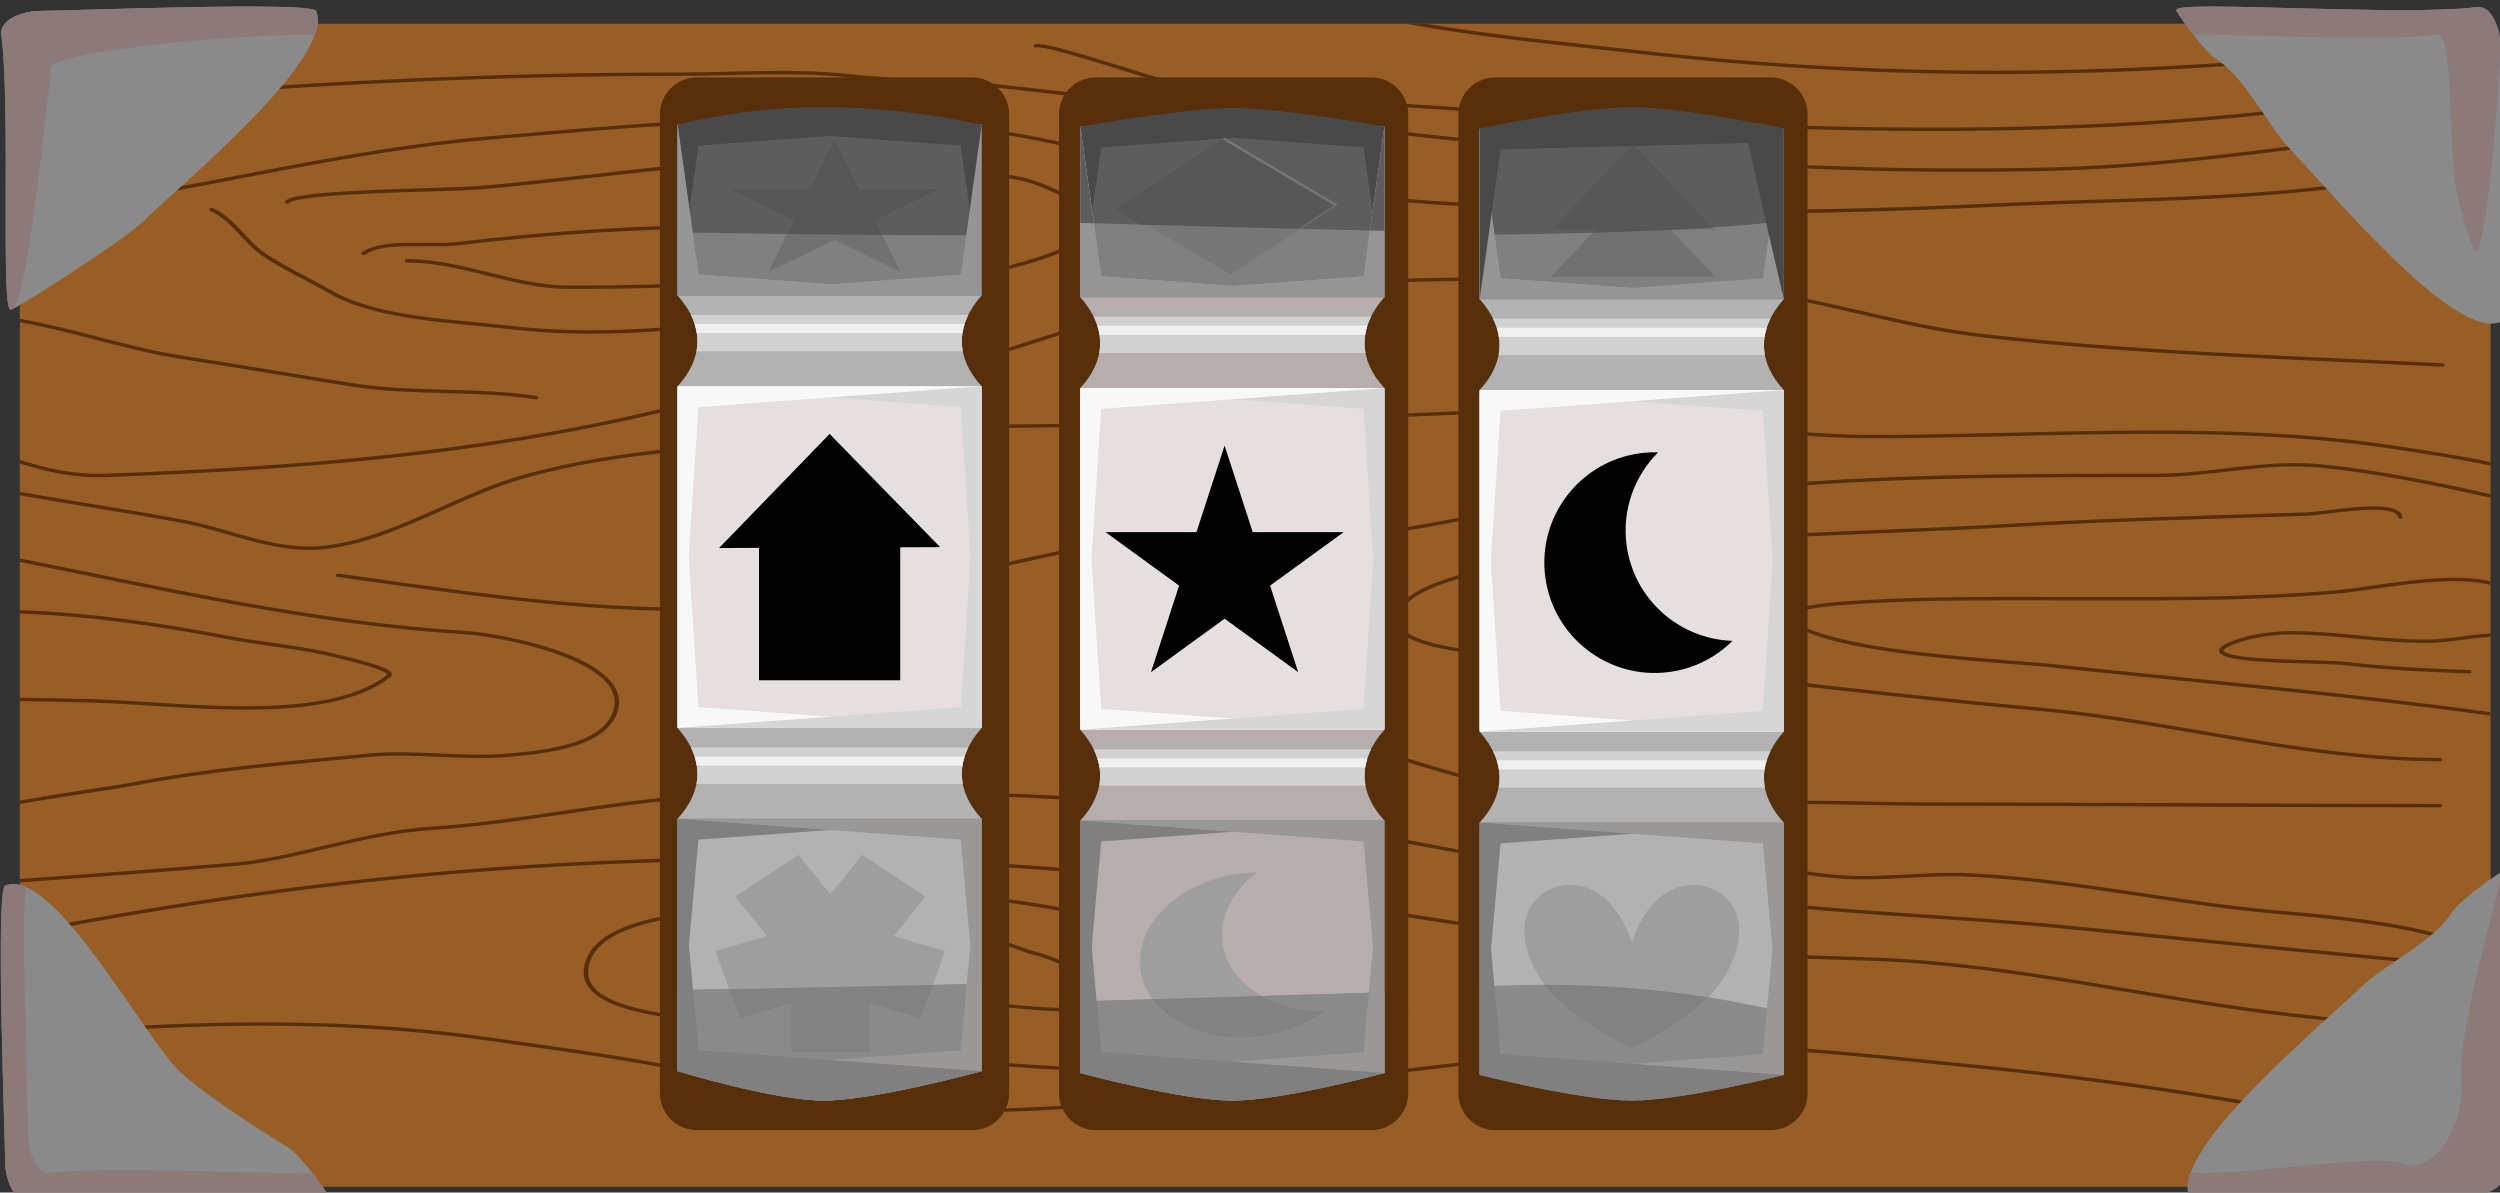 <?xml version="1.0" encoding="UTF-8" standalone="no"?>
<!-- Created with Inkscape (http://www.inkscape.org/) -->

<svg
   width="180.49mm"
   height="86.097mm"
   viewBox="0 0 180.49 86.097"
   version="1.1"
   id="svg13672"
   inkscape:version="1.1.1 (3bf5ae0d25, 2021-09-20)"
   sodipodi:docname="2022-MK-01-answerD.svg"
   xmlns:inkscape="http://www.inkscape.org/namespaces/inkscape"
   xmlns:sodipodi="http://sodipodi.sourceforge.net/DTD/sodipodi-0.dtd"
   xmlns="http://www.w3.org/2000/svg"
   xmlns:svg="http://www.w3.org/2000/svg">
  <rect x="0" y="0" width="180.49" height="86.097" fill="#333333" stroke="none"/>
  <sodipodi:namedview
     id="namedview13674"
     pagecolor="#ffffff"
     bordercolor="#666666"
     borderopacity="1.0"
     inkscape:pageshadow="2"
     inkscape:pageopacity="0.0"
     inkscape:pagecheckerboard="0"
     inkscape:document-units="mm"
     showgrid="false"
     inkscape:zoom="0.66368547"
     inkscape:cx="288.54029"
     inkscape:cy="213.2034"
     inkscape:window-width="1680"
     inkscape:window-height="1027"
     inkscape:window-x="1912"
     inkscape:window-y="-8"
     inkscape:window-maximized="1"
     inkscape:current-layer="layer1" />
  <defs
     id="defs13669" />
  <g
     inkscape:label="Ebene 1"
     inkscape:groupmode="layer"
     id="layer1"
     transform="translate(-28.406,-92.103)">
    <g
       id="g15982"
       style="clip-rule:evenodd;fill-rule:evenodd;stroke-linecap:round;stroke-linejoin:round;stroke-miterlimit:1.5"
       transform="matrix(0.265,0,0,0.265,-7.518,-208.892)">
      <path
         d="m 814.084,1151.014 c 0,-4.816 -3.908,-8.726 -8.73,-8.726 H 149.692 c -4.816,0 -8.725,3.91 -8.725,8.726 v 299.407 c 0,4.815 3.909,8.726 8.725,8.726 h 655.663 c 4.822,0 8.73,-3.911 8.73,-8.726 z"
         style="fill:#995e26;stroke-width:0.718"
         id="path2242" />
      <path
         d="m 140.966,1417.704 v 0.947 c 41.555,-3.858 84.815,-5.298 126.235,0.512 21.83,3.062 44.945,6.14 66.377,11.003 13.711,3.112 28.555,7.906 42.969,8.492 71.636,2.909 139.067,-13.638 209.817,-16.946 28.73,-1.343 54.46,1.866 82.8,4.657 44.08,4.341 88.45,10.897 130.84,21.386 4.11,1.018 8.97,2.042 14.05,3.22 0.02,-0.184 0.03,-0.37 0.03,-0.556 v -0.417 c -4.96,-1.146 -9.69,-2.148 -13.71,-3.143 -42.45,-10.506 -86.9,-17.074 -131.05,-21.423 -28.43,-2.799 -54.23,-6.01 -83.03,-4.662 -70.71,3.306 -138.094,19.852 -209.683,16.945 -14.321,-0.582 -29.066,-5.363 -42.689,-8.454 -21.473,-4.872 -44.631,-7.958 -66.503,-11.026 -41.491,-5.821 -84.823,-4.391 -126.453,-0.534 z m 357.938,-16.705 c -3.02,-2.332 -9.1,-4.288 -15.882,-5.901 -10.005,-2.381 -21.529,-4.046 -26.65,-5.231 -5.828,-1.349 -11.741,-2.474 -17.572,-3.813 -42.379,-9.735 -62.38,-7.414 -104.036,-2.981 -8.306,0.884 -20.125,1.835 -28.761,5.185 -5.903,2.289 -10.331,5.69 -11.293,10.889 -1.074,5.798 4.077,9.312 11.453,11.534 10.643,3.208 25.929,3.73 32.368,5.084 42.272,8.895 83.411,13.685 128.137,11.454 11.079,-0.552 29.566,-4.918 41.326,-8.961 5.12,-1.761 8.97,-3.48 10.45,-4.788 0.64,-0.566 0.87,-1.096 0.77,-1.534 -0.07,-0.303 -0.29,-0.586 -0.71,-0.824 -0.46,-0.264 -1.22,-0.486 -2.31,-0.626 -0.33,-0.043 -0.64,0.13 -0.7,0.387 -0.05,0.256 0.17,0.498 0.5,0.541 0.72,0.092 1.25,0.214 1.62,0.374 0.22,0.095 0.37,0.187 0.4,0.318 0.04,0.191 -0.12,0.394 -0.37,0.636 -0.55,0.535 -1.56,1.139 -2.93,1.797 -9.28,4.476 -34.426,11.058 -48.124,11.742 -44.587,2.224 -85.598,-2.555 -127.738,-11.422 -6.414,-1.349 -21.644,-1.858 -32.245,-5.054 -6.788,-2.046 -11.678,-5.189 -10.69,-10.524 0.903,-4.875 5.099,-8.036 10.633,-10.182 8.52,-3.304 20.187,-4.221 28.381,-5.094 41.45,-4.411 61.352,-6.736 103.521,2.95 5.83,1.339 11.742,2.464 17.569,3.813 5.12,1.185 16.64,2.849 26.641,5.229 6.562,1.56 12.462,3.414 15.382,5.668 0.24,0.184 0.63,0.184 0.86,0 0.24,-0.184 0.24,-0.481 0,-0.665 z m -357.938,-11.243 v 0.971 c 88.548,-17.408 173.524,-24.009 268.513,-18.581 52.321,2.99 103.295,13.318 154.785,20.329 26.82,3.652 53.19,4.22 80.24,5.09 39.41,1.267 76.63,10.832 115.25,15.247 13.91,1.589 27.72,2.991 41.8,3.393 1.36,0.039 8.37,-0.698 12.53,-0.101 v -0.954 c -4.26,-0.543 -11.13,0.154 -12.49,0.116 -14.03,-0.401 -27.8,-1.8 -41.66,-3.385 -38.67,-4.419 -75.93,-13.987 -115.38,-15.255 -27,-0.868 -53.31,-1.432 -80.08,-5.077 -51.53,-7.016 -102.543,-17.349 -154.905,-20.341 -95.021,-5.431 -180.035,1.158 -268.603,18.548 z m 275.143,4.952 c -13.053,-5.154 -26.009,-6.925 -40.237,-3.997 -3.049,0.627 -7.379,1.412 -10.628,2.518 -1.532,0.521 -2.828,1.119 -3.675,1.794 -0.634,0.505 -1.027,1.059 -1.131,1.654 -0.105,0.598 0.075,1.248 0.653,1.947 0.761,0.922 2.258,1.961 4.741,3.111 8.543,3.955 46.396,10.224 64.244,9.648 2.921,-0.094 5.316,-0.373 6.983,-0.863 1.239,-0.365 2.097,-0.856 2.544,-1.449 0.68,-0.902 0.491,-2.1 -1.031,-3.595 -1.986,-1.952 -6.345,-4.537 -13.786,-7.861 -4.341,-1.938 -8.156,-2.796 -8.681,-2.909 z m -0.5,0.859 c 0.038,0.015 0.079,0.028 0.121,0.036 0,0 3.927,0.809 8.445,2.828 7.242,3.234 11.505,5.728 13.438,7.627 1.091,1.072 1.423,1.893 0.935,2.541 -0.332,0.441 -1.002,0.771 -1.924,1.042 -1.574,0.463 -3.84,0.715 -6.599,0.803 -17.657,0.569 -55.114,-5.603 -63.565,-9.515 -1.898,-0.878 -3.182,-1.674 -3.959,-2.406 -0.673,-0.634 -0.947,-1.198 -0.855,-1.72 0.092,-0.522 0.539,-0.981 1.19,-1.407 0.745,-0.485 1.752,-0.917 2.901,-1.307 3.193,-1.088 7.452,-1.853 10.45,-2.47 13.941,-2.869 26.631,-1.112 39.422,3.947 z m -274.643,-20.277 v 0.944 c 19.717,-1.394 39.249,-2.83 58.873,-4.512 16.183,-1.387 34.596,-8.544 53.245,-9.743 23.061,-1.482 45.962,-6.638 69.745,-8.473 44.836,-3.459 92.278,-0.545 137.164,2.119 8.304,0.493 16.038,3.1 24.098,4.23 39.753,5.577 78.303,15.181 118.053,20.759 32.15,4.51 65.53,5.177 98.32,8.476 37.88,3.813 75.68,7.572 113.62,11.006 v -0.947 c -37.89,-3.43 -75.63,-7.185 -113.46,-10.991 -32.77,-3.297 -66.13,-3.962 -98.26,-8.469 -39.76,-5.577 -78.3,-15.181 -118.055,-20.759 -8.1,-1.136 -15.876,-3.747 -24.222,-4.243 -44.956,-2.668 -92.473,-5.581 -137.38,-2.117 -23.776,1.835 -46.669,6.99 -69.724,8.472 -18.66,1.2 -37.086,8.357 -53.278,9.745 -19.58,1.678 -39.067,3.111 -58.739,4.503 z m 673.118,-103.863 v -0.977 c -15.21,-3.399 -30.64,-6.575 -45.93,-8.114 -15.49,-1.558 -29.85,2.538 -45.1,2.538 -46.06,0 -90.63,0.035 -135.73,6.362 -16.29,2.284 -34.43,1.061 -50.04,4.672 -25.2,5.833 -48.91,5.851 -72.067,16.569 -3.815,1.767 -10.116,4.362 -14.392,7.672 -2.659,2.058 -4.534,4.397 -4.666,6.97 -0.089,1.732 0.602,3.577 2.403,5.523 5.03,5.433 11.794,6.947 18.846,10.294 27.686,13.146 49.026,20.754 80.306,28.432 28.39,6.971 58.32,21.202 87.97,23.743 12.31,1.055 24.49,-1.056 36.81,-0.422 28.63,1.472 55.93,7.76 83.99,10.166 14.38,1.232 32.08,2.976 45.61,7.043 0.31,0.094 0.66,-0.026 0.79,-0.267 0.12,-0.242 -0.04,-0.515 -0.35,-0.61 -13.61,-4.095 -31.44,-5.861 -45.92,-7.101 -28.07,-2.407 -55.39,-8.697 -84.04,-10.169 -12.31,-0.633 -24.47,1.479 -36.76,0.425 -29.57,-2.534 -59.41,-16.751 -87.74,-23.705 -31.16,-7.651 -52.43,-15.234 -80.027,-28.336 -6.905,-3.278 -13.567,-4.72 -18.493,-10.04 -1.612,-1.742 -2.256,-3.388 -2.177,-4.939 0.121,-2.349 1.884,-4.463 4.312,-6.344 4.203,-3.253 10.406,-5.793 14.156,-7.529 23.059,-10.675 46.689,-10.665 71.789,-16.474 15.57,-3.602 33.66,-2.369 49.9,-4.648 45.03,-6.317 89.54,-6.347 135.52,-6.347 15.2,0 29.51,-4.099 44.95,-2.545 15.34,1.544 30.82,4.743 46.08,8.157 z m -224.01,86.665 c 17.22,-4.818 50.89,-2.737 68.55,-2.737 47.22,0 94.43,0.424 141.66,0.424 0.34,0 0.61,-0.211 0.61,-0.471 0,-0.259 -0.27,-0.471 -0.61,-0.471 -47.23,0 -94.44,-0.424 -141.66,-0.424 -17.77,0 -51.64,-2.054 -68.96,2.793 -0.32,0.089 -0.48,0.359 -0.37,0.603 0.12,0.244 0.47,0.371 0.78,0.282 z m -449.108,-70.129 v 0.971 c 39.344,7.86 81.152,17.314 120.806,19.667 6.448,0.383 20.705,2.875 30.686,7.529 6.486,3.025 11.193,6.948 10.486,11.861 -0.746,5.181 -5.294,8.209 -10.945,10.072 -5.799,1.912 -12.76,2.606 -18.167,3.069 -12.471,1.069 -25.449,-1.2 -37.896,0 -22.666,2.187 -43.243,3.784 -65.414,8.06 -3.182,0.613 -18.375,2.749 -29.556,4.733 v 0.964 c 11.199,-1.998 26.642,-4.166 29.852,-4.785 22.122,-4.267 42.654,-5.857 65.269,-8.039 12.442,-1.2 25.414,1.069 37.879,8e-4 5.511,-0.473 12.602,-1.19 18.512,-3.139 6.059,-1.998 10.878,-5.28 11.678,-10.834 0.757,-5.257 -4.128,-9.534 -11.067,-12.77 -10.156,-4.737 -24.662,-7.273 -31.223,-7.662 -39.69,-2.356 -81.537,-11.841 -120.9,-19.701 z m 649.188,-11.333 c -0.19,-0.879 -0.86,-1.528 -1.91,-1.984 -0.94,-0.407 -2.21,-0.654 -3.68,-0.773 -6.44,-0.521 -17.08,1.43 -20.48,1.544 -27.13,0.91 -53.88,1.494 -80.97,3.102 -42.11,2.499 -84.99,2.211 -126.41,9.312 -5.29,0.908 -18.16,2.597 -28.09,6.043 -6.81,2.361 -12.22,5.574 -13.14,9.844 -0.69,3.196 2.17,5.539 6.82,7.194 10.21,3.64 29.11,4.041 33.33,4.425 45.28,4.11 90.28,10.071 135.5,14.175 36.21,3.287 72.45,13.736 109.16,13.736 0.34,0 0.61,-0.211 0.61,-0.471 0,-0.259 -0.27,-0.471 -0.61,-0.471 -36.66,0 -72.85,-10.446 -109.02,-13.729 -45.22,-4.104 -90.22,-10.065 -135.5,-14.176 -4.17,-0.378 -22.86,-0.745 -32.96,-4.344 -4.06,-1.447 -6.73,-3.394 -6.13,-6.186 0.87,-4.004 6.05,-6.926 12.44,-9.14 9.85,-3.416 22.61,-5.082 27.86,-5.982 41.36,-7.092 84.18,-6.798 126.23,-9.293 27.08,-1.608 53.82,-2.19 80.94,-3.1 3.36,-0.113 13.91,-2.064 20.3,-1.548 1.28,0.103 2.38,0.304 3.2,0.658 0.71,0.305 1.18,0.728 1.31,1.317 0.05,0.256 0.37,0.429 0.7,0.387 0.33,-0.043 0.56,-0.285 0.5,-0.541 z m 23.93,54.177 v -0.955 c -39.93,-5.493 -80.37,-8.961 -120.51,-13.233 -8.16,-0.868 -35.44,-2.17 -53.88,-6.117 -7.74,-1.657 -13.92,-3.747 -16.32,-6.524 -0.08,-0.098 -0.13,-0.19 -0.13,-0.28 0.01,-0.152 0.14,-0.282 0.33,-0.417 0.32,-0.23 0.79,-0.438 1.37,-0.635 3.71,-1.268 11.26,-1.887 11.77,-1.927 19.29,-1.488 38.51,-1.326 57.93,-1.326 25.63,0 51.49,0.412 77,-1.775 7.58,-0.65 18.66,-2.879 28.86,-3.358 4.91,-0.231 9.61,-0.059 13.58,0.918 v -0.98 c -4.03,-0.93 -8.74,-1.109 -13.66,-0.877 -10.21,0.48 -21.32,2.71 -28.91,3.361 -25.47,2.183 -51.28,1.768 -76.87,1.768 -19.46,0 -38.72,-0.16 -58.06,1.332 -0.52,0.04 -8.31,0.693 -12.14,2.003 -0.92,0.314 -1.62,0.677 -2.01,1.06 -0.51,0.505 -0.59,1.056 -0.07,1.653 2.51,2.905 8.91,5.177 17,6.909 18.5,3.96 45.86,5.272 54.04,6.143 40.2,4.278 80.7,7.747 120.68,13.257 z m -673.118,-28.769 v 0.941 c 19.018,0.693 38.246,3.474 55.913,6.881 10,1.93 20.784,2.72 30.511,5.222 1.206,0.31 8.567,1.95 12.117,3.493 0.427,0.186 0.797,0.369 1.087,0.549 0.22,0.137 0.392,0.266 0.487,0.394 0.038,0.052 0.047,0.101 -0.009,0.145 -6.909,5.33 -17.262,7.552 -28.697,8.282 -17.362,1.109 -37.215,-1.231 -51.566,-1.642 -6.614,-0.189 -13.225,-0.323 -19.843,-0.384 v 0.941 c 6.603,0.062 13.199,0.195 19.798,0.384 14.391,0.411 34.3,2.751 51.712,1.639 11.747,-0.751 22.36,-3.078 29.458,-8.555 0.242,-0.187 0.364,-0.388 0.4,-0.593 0.068,-0.382 -0.2,-0.837 -0.862,-1.272 -2.646,-1.738 -12.283,-3.91 -13.696,-4.273 -9.756,-2.51 -20.571,-3.308 -30.602,-5.243 -17.758,-3.425 -37.088,-6.215 -56.208,-6.909 z m 673.118,7.323 v -0.941 c -1.72,0.07 -3.4,0.238 -5.07,0.441 -4.07,0.494 -8.14,1.207 -12.74,1.207 -12.39,0 -24.35,-2.315 -36.75,-2.315 -4.94,0 -11.3,0.981 -15.78,2.707 -1.66,0.642 -2.67,1.224 -3.16,1.724 -0.45,0.459 -0.54,0.886 -0.39,1.269 0.14,0.37 0.53,0.724 1.19,1.022 1.2,0.542 3.38,0.955 6.03,1.254 5.98,0.674 14.42,0.819 18.98,0.937 8.77,0.225 8.2,0.557 17.17,1.326 8.08,0.692 16.62,1.002 24.73,1.331 0.33,0.014 0.62,-0.185 0.64,-0.444 0.02,-0.26 -0.24,-0.481 -0.58,-0.495 -8.08,-0.329 -16.6,-0.637 -24.65,-1.327 -9.02,-0.773 -8.45,-1.105 -17.27,-1.332 -4.53,-0.117 -12.91,-0.258 -18.84,-0.927 -2.46,-0.277 -4.48,-0.633 -5.59,-1.135 -0.37,-0.168 -0.64,-0.321 -0.66,-0.538 -0.01,-0.134 0.1,-0.269 0.26,-0.425 0.45,-0.417 1.32,-0.873 2.69,-1.399 4.32,-1.667 10.46,-2.609 15.23,-2.609 12.4,0 24.36,2.315 36.75,2.315 4.67,0 8.79,-0.717 12.93,-1.219 1.61,-0.196 3.23,-0.359 4.88,-0.429 z m -586.526,-16.338 c 46.171,6.437 91.093,13.699 138.716,5.826 24.417,-4.037 48.067,-10.224 71.95,-14.831 7.536,-1.454 15.728,-0.844 23.089,-2.548 12.996,-3.008 26.611,-8.453 40.461,-8.453 0.33,0 0.61,-0.211 0.61,-0.471 0,-0.259 -0.28,-0.471 -0.61,-0.471 -13.97,0 -27.707,5.459 -40.811,8.493 -7.344,1.7 -15.517,1.085 -23.034,2.536 -23.87,4.604 -47.507,10.789 -71.911,14.823 -47.461,7.847 -92.228,0.584 -138.243,-5.831 -0.331,-0.046 -0.648,0.123 -0.708,0.379 -0.06,0.256 0.16,0.501 0.491,0.547 z m -86.592,-23.212 v 0.964 c 14.527,2.582 29.037,4.733 43.83,7.454 6.534,1.201 12.937,3.376 19.379,5.057 6.553,1.71 13.146,2.912 19.946,2.139 9.417,-1.07 18.559,-4.667 27.653,-8.647 8.995,-3.936 17.945,-8.246 27.084,-10.785 26,-7.225 52.793,-7.844 79.221,-10.76 37.43,-4.13 75.639,-2.354 113.202,-3.59 31.013,-1.021 62.033,-3.954 93.083,-2.876 27.06,0.94 54.16,6.47 81.1,6.47 43.45,0 87.6,-3.5 130.99,1.433 9.44,1.073 28.49,4.055 37.63,6 v -0.975 c -9.3,-1.955 -28.09,-4.892 -37.45,-5.956 -43.45,-4.939 -87.66,-1.443 -131.17,-1.443 -26.92,0 -54,-5.529 -81.04,-6.469 -31.09,-1.079 -62.15,1.854 -93.195,2.876 -37.603,1.238 -75.852,-0.535 -113.323,3.599 -26.509,2.925 -53.381,3.56 -79.461,10.806 -9.202,2.557 -18.216,6.89 -27.272,10.852 -8.958,3.92 -17.954,7.48 -27.229,8.535 -6.608,0.751 -13.011,-0.437 -19.378,-2.099 -6.477,-1.691 -12.917,-3.874 -19.488,-5.082 -14.885,-2.737 -29.486,-4.897 -44.112,-7.502 z m 0,-8.717 v 1.018 c 7.315,2.325 14.927,4.026 23.693,3.704 50.955,-1.873 101.244,-5.803 150.052,-17.39 21.957,-5.213 45.614,-4.707 67.519,-9.316 36.256,-7.629 66.183,-23.837 104.747,-25.402 38.817,-1.576 82.207,-2.605 120.687,1.267 22.89,2.304 44.38,10.03 67.53,12.709 41.39,4.79 84.05,5.976 125.79,8.053 0.34,0.016 0.63,-0.181 0.65,-0.44 0.02,-0.259 -0.23,-0.483 -0.57,-0.499 -41.71,-2.076 -84.33,-3.259 -125.69,-8.045 -23.15,-2.679 -44.65,-10.406 -67.55,-12.711 -38.56,-3.88 -82.03,-2.853 -120.911,-1.274 -38.655,1.569 -68.663,17.787 -105.004,25.434 -21.917,4.611 -45.587,4.108 -67.557,9.324 -48.71,11.564 -98.898,15.481 -149.751,17.349 -8.758,0.323 -16.336,-1.431 -23.635,-3.781 z m 0,-38.411 v 0.953 c 14.669,2.565 29.478,7.755 43.861,9.974 15.911,2.455 31.349,5.176 47.222,7.625 16.117,2.487 33.22,0.89 49.418,3.389 0.33,0.051 0.651,-0.114 0.717,-0.369 0.066,-0.255 -0.148,-0.503 -0.478,-0.554 -16.198,-2.499 -33.301,-0.902 -49.418,-3.389 -15.873,-2.449 -31.31,-5.17 -47.222,-7.625 -14.459,-2.231 -29.352,-7.441 -44.1,-10.005 z m 73.372,-31.567 c 0.16,-0.191 0.533,-0.343 1.05,-0.506 0.973,-0.306 2.411,-0.573 4.19,-0.809 12.218,-1.629 40.117,-1.797 46.701,-2.362 39.595,-3.394 79.349,-11.009 119.552,-6.779 7.621,0.802 15.629,1.708 22.972,3.374 4.326,0.982 5.563,0.884 9.783,2.511 5.116,1.974 8.65,3.828 10.878,5.579 2.11,1.658 3.022,3.2 2.937,4.659 -0.067,1.152 -0.758,2.237 -1.904,3.269 -1.824,1.641 -4.78,3.134 -8.363,4.504 -12.204,4.667 -31.617,7.849 -39.708,9.93 -13.241,3.405 -26.317,5.598 -40.005,7.61 -21.24,3.121 -45.851,5.088 -67.331,2.538 -7.619,-0.904 -16.74,-1.472 -25.568,-2.747 -8.74,-1.262 -17.194,-3.214 -23.577,-6.908 -5.666,-3.278 -12.88,-6.576 -18.081,-10.143 -2.675,-1.835 -4.659,-4.161 -6.748,-6.381 -2.162,-2.298 -4.437,-4.483 -7.619,-5.957 -0.289,-0.134 -0.664,-0.061 -0.837,0.162 -0.173,0.222 -0.079,0.511 0.209,0.645 3.04,1.407 5.195,3.507 7.26,5.703 2.14,2.274 4.184,4.651 6.925,6.531 5.224,3.582 12.467,6.898 18.159,10.192 12.98,7.511 34.355,8.011 49.691,9.832 21.612,2.565 46.375,0.596 67.745,-2.545 13.742,-2.02 26.87,-4.223 40.162,-7.642 8.124,-2.088 27.612,-5.293 39.865,-9.98 3.754,-1.435 6.835,-3.015 8.746,-4.734 1.343,-1.208 2.119,-2.49 2.198,-3.84 0.078,-1.346 -0.535,-2.771 -2.038,-4.264 -2.132,-2.119 -6.105,-4.408 -12.451,-6.856 -4.308,-1.662 -5.567,-1.571 -9.984,-2.573 -7.4,-1.679 -15.471,-2.595 -23.152,-3.404 -40.302,-4.24 -80.158,3.375 -119.851,6.777 -6.594,0.566 -34.537,0.738 -46.773,2.369 -1.889,0.252 -3.412,0.54 -4.445,0.867 -0.821,0.258 -1.359,0.563 -1.613,0.867 -0.182,0.218 -0.1,0.509 0.183,0.65 0.283,0.14 0.66,0.077 0.842,-0.141 z m 20.705,14.114 c 2.054,-1.48 5.241,-2.021 8.773,-2.224 5.546,-0.32 11.93,0.217 16.448,-0.32 25.187,-2.99 49.583,-4.655 75.133,-4.655 3.898,0 10.02,-0.29 15.342,0.289 3.422,0.373 6.513,1.093 8.387,2.538 0.715,0.552 1.084,1.082 1.113,1.609 0.035,0.613 -0.39,1.196 -1.117,1.768 -0.83,0.652 -2.045,1.275 -3.535,1.873 -10.313,4.136 -33.502,6.915 -37.791,7.08 -9.141,0.353 -18.248,0.423 -27.424,0.423 -7.241,0 -14.421,-1.793 -21.646,-3.578 -7.347,-1.815 -14.741,-3.623 -22.282,-3.623 -0.336,0 -0.609,0.211 -0.609,0.47 0,0.26 0.273,0.471 0.609,0.471 7.416,0 14.684,1.793 21.91,3.578 7.348,1.815 14.654,3.624 22.018,3.624 9.196,0 18.324,-0.071 27.484,-0.424 4.347,-0.168 27.842,-2.995 38.293,-7.185 1.962,-0.786 3.474,-1.628 4.359,-2.5 0.662,-0.652 0.988,-1.329 0.95,-2.017 -0.041,-0.724 -0.488,-1.476 -1.47,-2.234 -2.033,-1.569 -5.364,-2.4 -9.078,-2.804 -5.382,-0.586 -11.572,-0.299 -15.513,-0.299 -25.613,0 -50.07,1.668 -75.318,4.665 -4.493,0.533 -10.84,-0.01 -16.353,0.311 -3.841,0.221 -7.282,0.865 -9.515,2.474 -0.246,0.177 -0.259,0.475 -0.03,0.665 0.23,0.19 0.616,0.2 0.862,0.022 z m -94.077,-11.676 v 0.955 c 4.91,-0.678 9.093,-1.203 11.693,-1.568 39.101,-5.485 76.518,-15.643 116.365,-19.059 38.195,-3.274 79.486,-7.202 117.927,-4.236 35.538,2.742 67.669,14.782 102.653,18.638 62.27,6.864 128.73,6.829 191.21,3.817 43.45,-2.095 91.89,-0.601 133.27,-13.851 v -1.016 c -41.36,13.384 -89.86,11.83 -133.35,13.927 -62.39,3.009 -128.76,3.046 -190.96,-3.808 -34.998,-3.858 -67.146,-15.9 -102.702,-18.642 -38.524,-2.973 -79.905,0.955 -118.182,4.237 -39.876,3.419 -77.321,13.58 -116.449,19.068 -2.563,0.359 -6.66,0.875 -11.475,1.538 z m 0,-29.277 v 0.944 c 14.164,-0.97 29.669,-2.016 33.615,-2.354 48.16,-4.128 97.449,-6.352 145.99,-6.352 15.315,0 30.963,-1.242 46.038,0.419 13.885,1.531 28.237,1.418 42.28,2.966 98.045,10.806 185.165,25.056 286.185,22.457 39.48,-1.015 79.44,-8.485 119.01,-12.248 v -0.941 c -39.59,3.764 -79.56,11.233 -119.05,12.25 -100.95,2.595 -188,-11.651 -285.973,-22.448 -14.043,-1.548 -28.395,-1.435 -42.28,-2.966 -15.131,-1.668 -30.838,-0.428 -46.21,-0.428 -48.585,0 -97.92,2.225 -146.125,6.357 -3.934,0.337 -19.353,1.377 -33.48,2.345 z m 673.118,-6.873 v -0.977 c -89.54,19.24 -185.48,15.32 -277.12,8.893 -26.27,-1.843 -53.696,-2.781 -79.55,-6.771 -4.606,-0.711 -20.141,-6.029 -30.404,-8.896 -3.129,-0.874 -5.777,-1.522 -7.497,-1.755 -0.837,-0.114 -1.482,-0.126 -1.893,-0.048 -0.327,0.062 -0.527,0.317 -0.447,0.569 0.081,0.252 0.411,0.407 0.738,0.345 0.42,-0.079 1.157,0.01 2.142,0.18 1.653,0.292 3.924,0.863 6.542,1.595 10.32,2.882 25.948,8.219 30.58,8.934 25.896,3.996 53.369,4.939 79.679,6.786 91.67,6.429 187.65,10.335 277.23,-8.853 z m -290.11,-15.114 h -5.46 c 21.03,3.885 43.15,5.875 64.43,8.29 69.44,7.878 135.52,6.81 204.99,-0.847 0.33,-0.037 0.56,-0.276 0.52,-0.532 -0.05,-0.257 -0.36,-0.436 -0.69,-0.399 -69.36,7.644 -135.32,8.712 -204.64,0.847 -19.51,-2.214 -39.73,-4.067 -59.15,-7.359 z"
         style="fill:#57300b;stroke-width:0.878"
         id="path2246" />
      <path
         d="m 225.065,1462.113 c 1.973,1.642 -7.393,-11.539 -10.997,-13.681 -7.218,-4.29 -24.586,-15.631 -30.188,-21.29 -9.282,-9.375 -34.155,-55.39 -46.9,-50.026 -2.649,1.115 -0.11,65.621 0,75.88 0.033,3.028 1.922,10.45 6.463,9.878 20.403,-2.57 82.452,1.975 81.622,-0.761 z m 591.969,-88.376 c 1.642,-1.973 -11.539,7.393 -13.681,10.997 -4.29,7.218 -18.837,14.42 -24.495,20.022 -9.376,9.282 -52.185,44.321 -46.821,57.066 1.115,2.65 65.621,0.111 75.88,0 3.028,-0.032 10.449,-1.922 9.878,-6.462 -2.57,-20.403 1.975,-82.452 -0.761,-81.623 z m -88.376,-235.208 c -1.973,-1.642 7.393,11.539 10.997,13.681 7.218,4.29 14.42,18.837 20.022,24.495 9.282,9.376 44.321,52.185 57.066,46.821 2.65,-1.115 0.11,-65.621 0,-75.88 -0.032,-3.028 -1.922,-10.449 -6.462,-9.878 -20.403,2.57 -82.452,-1.975 -81.623,0.761 z m -590.211,81.595 c -1.642,1.972 30.76,-18.636 36.418,-24.238 9.376,-9.282 52.185,-44.321 46.821,-57.066 -1.115,-2.65 -65.621,-0.11 -75.88,0 -3.028,0.033 -10.449,1.922 -9.877,6.463 2.569,20.403 -0.218,75.67 2.518,74.841 z"
         style="fill:#8a8a8a"
         id="path2250" />
      <path
         d="m 809.322,1378.936 c -2.645,2.134 -5.138,4.4 -5.969,5.798 -4.29,7.218 -18.837,14.42 -24.495,20.022 -7.11,7.039 -33.444,28.888 -43.42,44.596 0.255,0.444 0.645,0.816 1.145,1.047 1.283,0.591 2.804,0.031 3.395,-1.252 0.784,-1.7 4.795,-6.237 10.433,-12.224 13.748,-14.595 37.139,-37.117 50.763,-47.618 2.785,-2.146 5.134,-3.776 6.881,-4.683 0.534,-0.277 1.248,-0.523 1.39,-0.571 1.328,0.106 2.53,-0.834 2.731,-2.171 0.209,-1.396 -0.755,-2.7 -2.151,-2.909 -0.209,-0.032 -0.444,-0.045 -0.703,-0.035 z"
         style="fill:#8a8a8a"
         id="path2254" />
      <path
         d="m 220.736,1455.496 c -17.201,0.065 -55.975,-2.011 -71.143,-0.142 -4.426,0.545 -6.269,-6.532 -6.301,-9.42 -0.092,-8.382 -1.922,-54.74 -0.82,-68.512 -1.993,-0.834 -3.844,-0.999 -5.492,-0.306 -2.649,1.115 -0.11,65.621 0,75.88 0.033,3.028 1.922,10.45 6.463,9.878 20.403,-2.57 82.452,1.975 81.622,-0.761 1.102,0.917 -1.335,-2.792 -4.329,-6.617 z m 596.298,-81.759 c 1.181,-1.419 -12.191,42.433 -11.005,56.746 1.131,13.659 -8.85,25.476 -15.411,22.513 -7.053,-3.184 -40.321,2.904 -58.261,2.394 -0.883,2.487 -1.061,4.672 -0.32,6.432 1.115,2.65 65.621,0.111 75.88,0 3.028,-0.032 10.449,-1.922 9.878,-6.462 -2.57,-20.403 1.975,-82.452 -0.761,-81.623 z m -84,-228.53 c 18.718,0.216 52.722,1.842 66.694,0.121 4.426,-0.545 2.613,31.822 5.285,43.364 2.054,8.872 4.174,16 5.268,15.539 2.649,-1.115 6.572,-46.326 6.462,-56.585 -0.032,-3.028 -1.922,-10.449 -6.462,-9.878 -20.403,2.57 -82.452,-1.975 -81.623,0.761 -1.108,-0.922 1.36,2.831 4.376,6.678 z m -594.587,74.917 c 4.131,2.151 9.618,-53.937 11.146,-66.063 0.546,-4.332 56.84,-9.557 71.69,-8.58 0.954,-2.579 1.167,-4.846 0.403,-6.661 -1.115,-2.65 -65.621,-0.11 -75.88,0 -3.028,0.033 -10.449,1.922 -9.877,6.463 2.569,20.403 -0.218,75.67 2.518,74.841 z"
         style="fill:#8c7a7a"
         id="path2258" />
      <rect
         x="320.152"
         y="1358.909"
         width="82.853"
         height="68.759"
         style="fill:#d4d3d3;stroke-width:1.157"
         id="rect2262" />
      <path
         d="m 410.484,1166.983 c 0,-5.553 -4.509,-10.062 -10.063,-10.062 h -75.011 c -5.553,0 -10.062,4.509 -10.062,10.062 v 266.675 c 0,5.553 4.508,10.064 10.062,10.064 h 75.011 c 5.553,0 10.063,-4.511 10.063,-10.064 z"
         style="fill:#57300b;stroke-width:0.946"
         id="path2266" />
      <path
         d="m 403.004,1358.891 c -6.89,-7.42 -7.521,-16.245 0,-24.749 v -93.082 c -6.89,-7.435 -7.521,-16.26 0,-24.763 v -46.482 h -82.853 v 46.482 c 7.521,8.503 6.89,17.328 0,24.763 v 93.082 c 7.521,8.503 6.89,17.328 0,24.749 v 68.758 h 82.853 z"
         style="fill:#b2b2b2;stroke-width:1.347"
         id="path2270" />
      <path
         d="m 403.009,1427.656 c 0,0 -29.236,8.01 -43.045,8.01 -13.535,0 -39.81,-8.01 -39.81,-8.01 v -22.06 l 4.2,-0.11 74.595,-1.52 c 1.38,-0.02 2.74,-0.03 4.06,-0.05 z"
         style="fill:#8a8a8a"
         id="path2274" />
      <path
         d="m 403.009,1427.656 c 0,0 -29.236,8.01 -43.045,8.01 -13.535,0 -39.81,-8.01 -39.81,-8.01 v -22.06 l 4.2,-0.11 74.595,-1.52 c 1.38,-0.02 2.74,-0.03 4.06,-0.05 z"
         style="fill:#8a8a8a"
         id="path2278" />
      <rect
         x="320.152"
         y="1241.061"
         width="82.853"
         height="93.086"
         style="fill:#e6dfdf;stroke-width:1.347"
         id="rect2282" />
      <path
         d="m 320.155,1241.059 77.166,5.68 5.686,87.41 v -93.09 z"
         style="fill:#d6d6d6"
         id="path2286" />
      <path
         d="m 403.011,1334.14 -77.166,-5.68 -5.686,-87.41 v 93.09 z"
         style="fill:#f8f8f8"
         id="path2290" />
      <path
         d="m 403.011,1241.059 -77.166,5.68 -5.686,87.41 v -93.09 z"
         style="fill:#f8f8f8"
         id="path2294" />
      <path
         d="m 403.011,1358.899 -77.166,5.68 -5.686,63.08 v -68.76 z"
         style="fill:#808080"
         id="path2298" />
      <path
         d="m 320.155,1427.659 77.166,-5.68 2.587,-28.7 -2.587,-28.7 -77.166,-5.68 h 82.852 v 68.76 z"
         style="fill:#9a9797"
         id="path2302" />
      <path
         d="m 403.011,1427.66 -77.166,-5.68 -5.686,-63.08 v 68.76 c 0,0 26.274,8 39.81,8 13.808,0 43.042,-8 43.042,-8 z"
         style="fill:#808080"
         id="path2306" />
      <rect
         x="320.152"
         y="1169.825"
         width="82.853"
         height="46.479"
         style="fill:#808080;stroke-width:0.952"
         id="rect2310" />
      <path
         d="m 403.009,1199.946 v -30.124 h -82.855 v 29.314 c 32.421,0.58 59.777,0.82 82.855,0.81 z"
         style="fill:#5d5d5d"
         id="path2314" />
      <path
         d="m 361.581,1172.866 -35.741,2.63 -5.686,40.81 v -46.484 c 25.473,-6.404 53.091,-6.404 82.855,0 v 46.484 l -5.69,-40.81 z"
         style="fill:#494949"
         id="path2318" />
      <path
         d="m 403.011,1216.306 -77.166,-5.676 -5.686,-40.8 v 46.476 z"
         style="fill:#959595"
         id="path2322" />
      <path
         d="m 320.155,1216.306 77.166,-5.676 5.686,-40.8 v 46.476 z"
         style="fill:#959595"
         id="path2326" />
      <path
         d="m 403.011,1216.306 -77.166,-5.676 -5.686,-40.8 v 46.476 z"
         style="fill:#959595"
         id="path2330" />
      <path
         d="m 362.917,1173.371 6.862,13.93 h 22.206 l -17.965,8.609 6.862,13.933 -17.964,-8.609 -17.965,8.609 6.862,-13.933 -17.964,-8.609 h 22.206 z"
         style="fill:#717171;stroke-width:0.728"
         id="path2334" />
      <path
         d="m 350,1199.596 1.813,-3.68 -17.964,-8.61 h 22.205 l 6.862,-13.94 6.862,13.94 h 22.201 l -17.96,8.61 1.942,3.94 c -8.202,-0.06 -16.847,-0.15 -25.961,-0.26 z"
         style="fill:#575757"
         id="path2338" />
      <path
         d="m 370.423,1368.718 17.288,11.361 -8.644,10.762 13.987,4.113 -6.603,18.383 -13.987,-4.113 v 13.304 h -21.369 v -13.304 l -13.987,4.113 -6.603,-18.383 13.986,-4.113 -8.644,-10.762 17.288,-11.361 8.644,10.762 z"
         style="fill:#9e9e9e;stroke-width:0.643"
         id="path2342" />
      <path
         d="m 389.749,1404.154 -3.299,9.185 -13.987,-4.11 v 13.302 h -21.369 v -13.302 l -13.986,4.11 -2.891,-8.047 z"
         style="fill:#828282"
         id="path2346" />
      <path
         d="m 399.369,1221.609 h -75.576 c 1.655,3.35 2.121,6.69 1.512,9.93 h 72.552 c -0.609,-3.24 -0.143,-6.58 1.512,-9.93 z"
         style="fill:#d2d1d1"
         id="path2350" />
      <path
         d="m 399.369,1339.466 h -75.576 c 1.655,3.35 2.121,6.69 1.512,9.93 h 72.552 c -0.609,-3.24 -0.143,-6.58 1.512,-9.93 z"
         style="fill:#d2d1d1"
         id="path2354" />
      <path
         d="m 398.357,1224.089 h -73.552 c 0.266,0.83 0.462,1.66 0.587,2.48 h 72.378 c 0.125,-0.82 0.321,-1.65 0.587,-2.48 z"
         style="fill:#f0f0f0"
         id="path2358" />
      <path
         d="m 398.357,1341.946 h -73.552 c 0.266,0.83 0.462,1.66 0.587,2.48 h 72.378 c 0.125,-0.82 0.321,-1.65 0.587,-2.48 z"
         style="fill:#f0f0f0"
         id="path2362" />
      <path
         d="m 320.155,1334.14 77.166,-5.68 5.686,-87.41 v 93.09 z"
         style="fill:#d6d6d6"
         id="path2366" />
      <rect
         x="429.875"
         y="1359.396"
         width="82.853"
         height="68.759"
         style="fill:#d4d3d3;stroke-width:1.157"
         id="rect2370" />
      <path
         d="m 519.204,1166.983 c 0,-5.553 -4.509,-10.062 -10.063,-10.062 h -75.011 c -5.553,0 -10.062,4.509 -10.062,10.062 v 266.675 c 0,5.553 4.508,10.064 10.062,10.064 h 75.011 c 5.553,0 10.063,-4.511 10.063,-10.064 z"
         style="fill:#57300b;stroke-width:0.946"
         id="path2374" />
      <path
         d="m 512.727,1359.378 c -6.89,-7.42 -7.521,-16.245 0,-24.749 v -93.082 c -6.89,-7.435 -7.521,-16.26 0,-24.763 v -46.482 h -82.853 v 46.482 c 7.521,8.503 6.89,17.328 0,24.763 v 93.082 c 7.521,8.503 6.89,17.328 0,24.749 v 68.758 h 82.853 z"
         style="fill:#b6adad;stroke-width:1.347"
         id="path2378" />
      <path
         d="m 512.729,1428.146 c 0,0 -27.617,7.52 -41.426,7.52 -13.809,0 -41.426,-7.52 -41.426,-7.52 v -19.49 l 4.428,-0.14 74.196,-2.22 4.228,-0.12 z"
         style="fill:#8a8a8a"
         id="path2382" />
      <path
         d="m 512.729,1428.146 c 0,0 -27.617,7.52 -41.426,7.52 -13.809,0 -41.426,-7.52 -41.426,-7.52 v -19.49 l 4.428,-0.14 74.196,-2.22 4.228,-0.12 z"
         style="fill:#8a8a8a"
         id="path2386" />
      <rect
         x="429.875"
         y="1241.548"
         width="82.853"
         height="93.086"
         style="fill:#e6dfdf;stroke-width:1.347"
         id="rect2390" />
      <path
         d="m 429.877,1241.546 77.166,5.68 5.686,87.41 v -93.09 z"
         style="fill:#d6d6d6"
         id="path2394" />
      <path
         d="m 512.731,1334.63 -77.166,-5.68 -5.686,-87.41 v 93.09 z"
         style="fill:#f8f8f8"
         id="path2398" />
      <path
         d="m 512.731,1241.546 -77.166,5.68 -5.686,87.41 v -93.09 z"
         style="fill:#f8f8f8"
         id="path2402" />
      <path
         d="m 512.731,1359.386 -77.166,5.68 -5.686,63.08 v -68.76 z"
         style="fill:#808080"
         id="path2406" />
      <path
         d="m 429.877,1428.146 77.166,-5.68 2.587,-28.7 -2.587,-28.7 -77.166,-5.68 h 82.852 v 68.76 z"
         style="fill:#9a9797"
         id="path2410" />
      <path
         d="m 512.731,1428.15 -77.166,-5.68 -5.686,-63.08 v 68.76 c 0,0 27.617,7.51 41.426,7.51 13.809,0 41.426,-7.51 41.426,-7.51 z"
         style="fill:#808080"
         id="path2414" />
      <rect
         x="429.875"
         y="1170.313"
         width="82.853"
         height="46.479"
         style="fill:#808080;stroke-width:0.952"
         id="rect2418" />
      <path
         d="m 512.729,1198.706 v -28.396 h -82.852 v 26.236 c 30.506,0.93 58.025,1.64 82.852,2.16 z"
         style="fill:#5d5d5d"
         id="path2422" />
      <path
         d="m 471.303,1173.356 -35.74,2.63 -5.686,40.8 v -46.476 c 0,0 28.941,-5.069 41.426,-5.069 13.809,0 41.426,5.069 41.426,5.069 v 46.476 l -5.686,-40.8 z"
         style="fill:#494949"
         id="path2426" />
      <path
         d="m 512.731,1216.786 -77.166,-5.676 -5.686,-40.8 v 46.476 z"
         style="fill:#959595"
         id="path2430" />
      <path
         d="m 429.877,1216.786 77.166,-5.676 5.686,-40.8 v 46.476 z"
         style="fill:#959595"
         id="path2434" />
      <path
         d="m 429.877,1216.786 77.166,-5.676 5.686,-40.8 v 46.476 z"
         style="fill:#959595"
         id="path2438" />
      <path
         d="m 512.731,1216.786 -77.166,-5.676 -5.686,-40.8 v 46.476 z"
         style="fill:#959595"
         id="path2442" />
      <path
         d="m 512.731,1216.786 -77.166,-5.676 -5.686,-40.8 v 46.476 z"
         style="fill:#959595"
         id="path2446" />
      <path
         d="m 509.091,1222.096 h -75.576 c 1.655,3.35 2.121,6.69 1.512,9.93 h 72.552 c -0.609,-3.24 -0.143,-6.58 1.512,-9.93 z"
         style="fill:#d2d1d1"
         id="path2450" />
      <path
         d="m 509.091,1339.953 h -75.576 c 1.655,3.35 2.121,6.69 1.512,9.93 h 72.552 c -0.609,-3.24 -0.143,-6.58 1.512,-9.93 z"
         style="fill:#d2d1d1"
         id="path2454" />
      <path
         d="m 508.079,1224.576 h -73.552 c 0.266,0.83 0.462,1.66 0.587,2.48 h 72.378 c 0.125,-0.82 0.321,-1.65 0.587,-2.48 z"
         style="fill:#f0f0f0"
         id="path2458" />
      <path
         d="m 508.079,1342.433 h -73.552 c 0.266,0.83 0.462,1.66 0.587,2.48 h 72.378 c 0.125,-0.82 0.321,-1.65 0.587,-2.48 z"
         style="fill:#f0f0f0"
         id="path2462" />
      <path
         d="m 429.877,1334.63 77.166,-5.68 5.686,-87.41 v 93.09 z"
         style="fill:#d6d6d6"
         id="path2466" />
      <path
         d="m 512.729,1198.706 v -28.396 l -3.945,28.316 c 1.321,0.03 2.637,0.06 3.945,0.08 z m -79.181,-2.05 -3.293,-0.1 -0.378,-0.01 v -26.236 z"
         style="fill:#5d5d5d"
         id="path2470" />
      <path
         d="m 469.188,1257.228 7.66,23.574 h 24.789 l -20.055,14.57 7.66,23.58 -20.054,-14.57 -20.055,14.57 7.66,-23.58 -20.054,-14.57 h 24.789 z"
         id="path2474" />
      <path
         d="m 496.489,1411.298 c -4.654,3.524 -10.727,6.046 -17.553,6.928 -16.452,2.125 -31.094,-6.091 -32.675,-18.33 -1.58,-12.23 10.493,-23.898 26.945,-26.023 1.614,-0.209 3.211,-0.315 4.78,-0.328 -6.569,4.966 -10.318,11.93 -9.392,19.095 1.426,11.037 13.474,18.793 27.895,18.658 z"
         style="fill:#9e9e9e;stroke-width:1.041"
         id="path2478" />
      <path
         d="m 479.266,1407.138 c 4.767,2.696 10.755,4.221 17.22,4.157 -4.655,3.524 -10.727,6.047 -17.553,6.929 -12.443,1.607 -23.849,-2.697 -29.355,-10.186 9.352,-0.29 19.347,-0.594 29.688,-0.9 z"
         style="fill:#828282"
         id="path2482" />
      <rect
         x="-894.534"
         y="1379.793"
         width="34.825"
         height="35.618"
         style="fill:#777777;stroke-width:0.669"
         id="rect2486"
         transform="matrix(0.836,-0.548,0.861,0.509,0,0)" />
      <path
         d="m 446.525,1197.038 c 15.038,0.435 29.304,0.813 42.838,1.14 l 9.717,-6.367 -30.655,-18.135 -29.13,19.085 z"
         style="fill:#575757"
         id="path2490" />
      <rect
         x="538.68"
         y="1359.938"
         width="82.853"
         height="68.759"
         style="fill:#d4d3d3;stroke-width:1.157"
         id="rect2494" />
      <path
         d="m 628.009,1166.983 c 0,-5.553 -4.509,-10.062 -10.063,-10.062 h -75.011 c -5.553,0 -10.062,4.509 -10.062,10.062 v 266.675 c 0,5.553 4.508,10.064 10.062,10.064 h 75.011 c 5.553,0 10.063,-4.511 10.063,-10.064 z"
         style="fill:#57300b;stroke-width:0.946"
         id="path2498" />
      <path
         d="m 621.532,1359.919 c -6.89,-7.42 -7.521,-16.245 0,-24.749 v -93.082 c -6.89,-7.435 -7.521,-16.26 0,-24.763 v -46.482 h -82.853 v 46.482 c 7.521,8.503 6.89,17.328 0,24.763 v 93.082 c 7.521,8.503 6.89,17.328 0,24.749 v 68.758 h 82.853 z"
         style="fill:#b2b2b2;stroke-width:1.347"
         id="path2502" />
      <path
         d="m 621.535,1428.686 c 0,0 -27.62,6.98 -41.43,6.98 -13.81,0 -41.42,-6.98 -41.42,-6.98 v -24.46 c 1.33,0.07 2.67,0.14 4.01,0.22 23.56,-1.05 48.07,0.34 74.28,6.11 1.52,0.07 3.04,0.12 4.56,0.17 z"
         style="fill:#8a8a8a"
         id="path2506" />
      <rect
         x="538.68"
         y="1242.089"
         width="82.853"
         height="93.086"
         style="fill:#e6dfdf;stroke-width:1.347"
         id="rect2510" />
      <path
         d="m 607.555,1310.419 c -4.526,4.514 -10.524,7.625 -17.349,8.506 -16.452,2.125 -31.536,-9.515 -33.661,-25.968 -2.124,-16.441 9.507,-31.532 25.959,-33.658 1.614,-0.208 3.215,-0.282 4.793,-0.23 -6.389,6.361 -9.854,15.519 -8.61,25.151 1.917,14.838 14.372,25.747 28.869,26.198 z"
         id="path2514"
         style="stroke-width:1.207" />
      <path
         d="m 538.682,1242.088 77.166,5.68 5.686,87.41 v -93.09 z"
         style="fill:#d6d6d6"
         id="path2518" />
      <path
         d="m 621.531,1335.17 -77.166,-5.68 -5.686,-87.41 v 93.09 z"
         style="fill:#f8f8f8"
         id="path2522" />
      <path
         d="m 621.531,1242.088 -77.166,5.68 -5.686,87.41 v -93.09 z"
         style="fill:#f8f8f8"
         id="path2526" />
      <path
         d="m 621.531,1359.928 -77.166,5.68 -5.686,63.08 v -68.76 z"
         style="fill:#808080"
         id="path2530" />
      <path
         d="m 538.682,1428.688 77.166,-5.68 2.587,-28.7 -2.587,-28.7 -77.166,-5.68 h 82.852 v 68.76 z"
         style="fill:#9a9797"
         id="path2534" />
      <path
         d="m 621.531,1428.69 -77.166,-5.68 -5.686,-63.08 v 68.76 c 0,0 27.617,6.97 41.426,6.97 13.809,0 41.426,-6.97 41.426,-6.97 z"
         style="fill:#808080"
         id="path2538" />
      <rect
         x="538.68"
         y="1170.854"
         width="82.853"
         height="46.479"
         style="fill:#808080;stroke-width:0.952"
         id="rect2542" />
      <path
         d="m 621.535,1196.036 v -25.19 h -82.85 v 28.96 c 45.96,-0.48 70.14,-2.13 82.85,-3.77 z"
         style="fill:#5d5d5d"
         id="path2546" />
      <path
         d="m 621.531,1217.326 -77.166,-5.676 -5.686,-40.8 v 46.476 z"
         style="fill:#959595"
         id="path2550" />
      <path
         d="m 538.682,1217.326 77.166,-5.676 5.686,-40.8 v 46.476 z"
         style="fill:#959595"
         id="path2554" />
      <path
         d="m 621.531,1217.326 -77.166,-5.676 -5.686,-40.8 v 46.476 z"
         style="fill:#959595"
         id="path2558" />
      <path
         d="m 570.19,1198.426 h -12.093 l 22.382,-23.666 22.382,23.666 h -12.093 l 12.093,12.787 h -44.764 z"
         style="fill:#717171;stroke-width:0.375"
         id="path2562" />
      <path
         d="m 602.265,1197.796 c -3.36,0.22 -7.06,0.43 -11.13,0.63 h -0.37 l 0.02,0.02 c -6.22,0.3 -13.3,0.57 -21.36,0.79 l 0.77,-0.81 h -12.1 l 22.38,-23.66 z"
         style="fill:#575757"
         id="path2566" />
      <path
         d="m 580.11,1392.463 c 6.16,-17.606 18.471,-17.606 24.63,-12.938 6.16,4.678 6.16,14.024 0,23.37 -4.308,7.012 -15.391,14.014 -24.63,18.692 -9.24,-4.678 -20.332,-11.68 -24.64,-18.692 -6.16,-9.346 -6.16,-18.692 0,-23.37 6.16,-4.668 18.48,-4.668 24.64,12.938 z"
         style="fill:#9e9e9e;stroke-width:0.975"
         id="path2570" />
      <path
         d="M 617.896,1222.638 H 542.32 c 1.655,3.35 2.121,6.69 1.512,9.93 h 72.552 c -0.609,-3.24 -0.143,-6.58 1.512,-9.93 z"
         style="fill:#d2d1d1"
         id="path2574" />
      <path
         d="M 617.896,1340.495 H 542.32 c 1.655,3.35 2.121,6.69 1.512,9.93 h 72.552 c -0.609,-3.24 -0.143,-6.58 1.512,-9.93 z"
         style="fill:#d2d1d1"
         id="path2578" />
      <path
         d="m 616.884,1225.118 h -73.552 c 0.266,0.83 0.462,1.66 0.587,2.48 h 72.378 c 0.125,-0.82 0.321,-1.65 0.587,-2.48 z"
         style="fill:#f0f0f0"
         id="path2582" />
      <path
         d="m 616.884,1342.975 h -73.552 c 0.266,0.83 0.462,1.66 0.587,2.48 h 72.378 c 0.125,-0.82 0.321,-1.65 0.587,-2.48 z"
         style="fill:#f0f0f0"
         id="path2586" />
      <path
         d="m 538.682,1335.17 77.166,-5.68 5.686,-87.41 v 93.09 z"
         style="fill:#d6d6d6"
         id="path2590" />
      <path
         d="m 611.915,1174.766 -67.55,1.76 -5.68,40.81 v -46.49 c 0,0 27.61,-5.827 41.42,-5.827 9.16,0 24.4,2.566 33.62,4.294 2.01,0.248 4.59,0.766 7.81,1.533 v 46.49 c 0,0 -9.44,-40.59 -9.62,-42.57 z"
         style="fill:#494949"
         id="path2594" />
      <path
         d="m 556.295,1404.126 c 14.44,-0.03 29.28,0.96 44.68,3.4 -5.36,5.37 -13.68,10.43 -20.87,14.06 -8.7,-4.4 -19.04,-10.87 -23.81,-17.46 z"
         style="fill:#828282"
         id="path2598" />
      <path
         d="m 342.341,1285.089 v 36.072 h 38.477 v -36.225 l 10.874,-0.043 -30.113,-30.849 -30.113,31.089 z"
         id="path2602"
         style="stroke-width:0.508" />
    </g>
  </g>
</svg>
